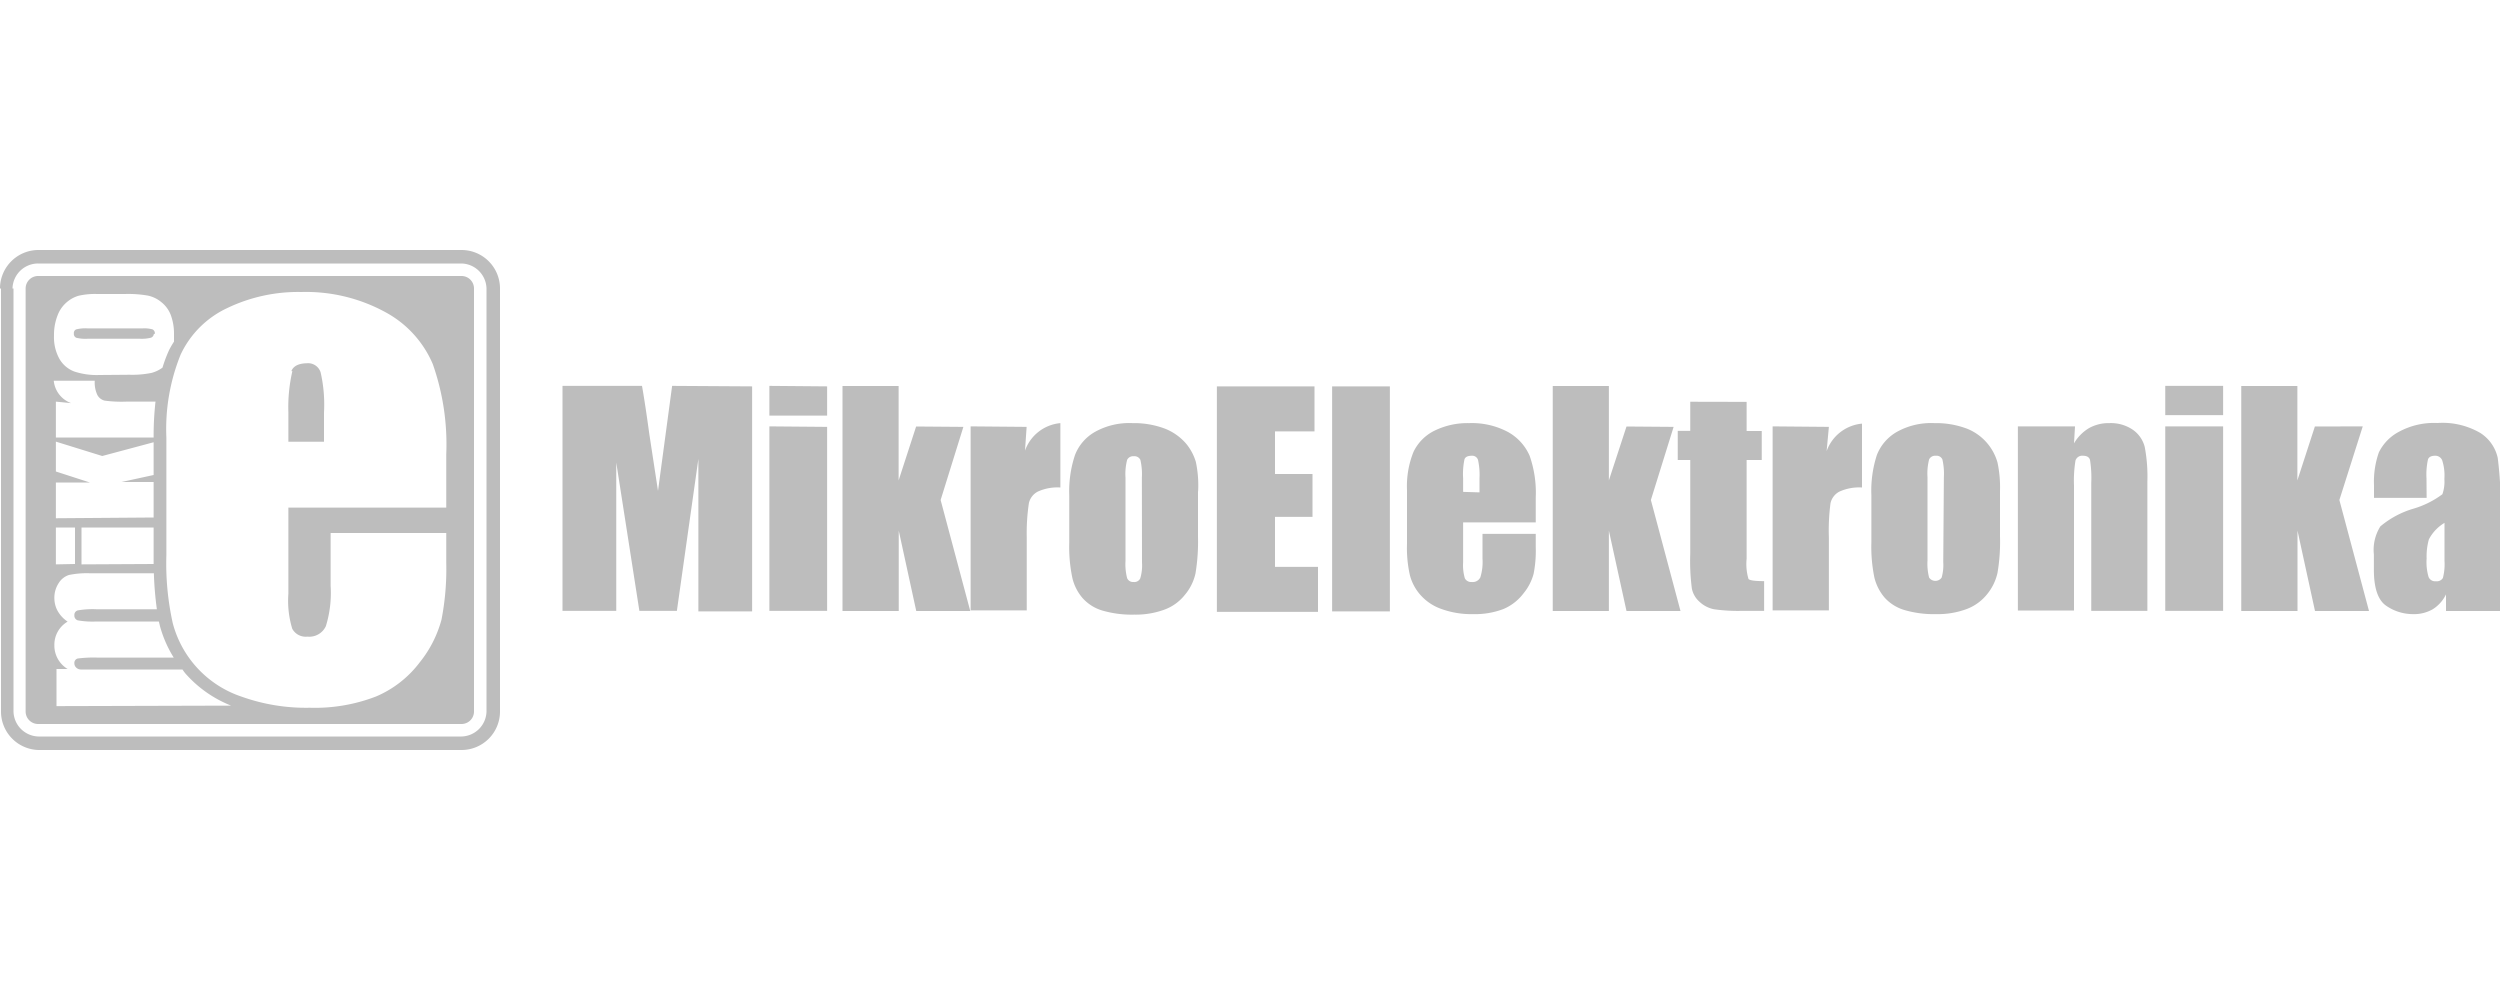 <svg id="cfe1d3e6-0548-4033-911c-92dd826e8ab0" data-name="Logos" xmlns="http://www.w3.org/2000/svg" width="200" height="80" viewBox="0 0 200 80"><defs><style>.b553f521-efb3-41da-afd8-d332832e69c2{fill:#bdbdbd;}</style></defs><title>MikroE</title><path class="b553f521-efb3-41da-afd8-d332832e69c2" d="M1,23.08a2.05,2.05,0,0,1,2.05-2H36.92a2.05,2.05,0,0,1,2,2V56.92a2.05,2.05,0,0,1-2,2H3.08a2.05,2.05,0,0,1-2-2V23.08m-1,0V56.92A3.08,3.08,0,0,0,3.08,60H36.92A3.08,3.08,0,0,0,40,56.92V23.08A3.08,3.08,0,0,0,36.92,20H3.08A3.08,3.08,0,0,0,0,23.08Zm23.31,6.61A12.86,12.86,0,0,0,23.07,33v2.34h2.85V33a11.58,11.58,0,0,0-.27-3.21,1.05,1.05,0,0,0-1.09-.73C23.89,29.07,23.47,29.28,23.31,29.69Zm-11-3a.35.35,0,0,0-.19-.34,2.45,2.45,0,0,0-.78-.08H7a3.06,3.06,0,0,0-.9.08.31.31,0,0,0-.19.33.33.33,0,0,0,.19.34,3.06,3.06,0,0,0,.9.08h4.2a3,3,0,0,0,.86-.08A.33.33,0,0,0,12.3,26.74ZM2.05,23.08V56.92a1,1,0,0,0,1,1H36.92a1,1,0,0,0,1-1V23.08a1,1,0,0,0-1-1H3.08A1,1,0,0,0,2.05,23.08ZM7.94,30a5.72,5.72,0,0,1-2-.28,2.31,2.31,0,0,1-1.18-1,3.56,3.56,0,0,1-.44-1.86,4.26,4.26,0,0,1,.29-1.64,2.54,2.54,0,0,1,.74-1.05,2.49,2.49,0,0,1,.94-.51,5.82,5.82,0,0,1,1.47-.14H10a9.12,9.12,0,0,1,1.84.13,2.48,2.48,0,0,1,1.09.54,2.39,2.39,0,0,1,.75,1.06,4.27,4.27,0,0,1,.24,1.49c0,.21,0,.4,0,.59a7.33,7.33,0,0,0-.39.67A11.06,11.06,0,0,0,13,29.41a2.61,2.61,0,0,1-.87.42,7.7,7.7,0,0,1-1.77.15ZM4.47,35V32.13l1.22.12A2.13,2.13,0,0,1,4.3,30.46H7.58a2.35,2.35,0,0,0,.21,1.14.9.9,0,0,0,.58.45,10.26,10.26,0,0,0,1.73.08h2.34A24.87,24.87,0,0,0,12.29,35Zm0,6.46V38.6H7.19l-2.72-.88V35.33l3.71,1.15,4.11-1.1V38l-2.57.56h2.57v2.84Zm0,3.69V42.2H6v2.92Zm2.05,0V42.2h5.77v2.92Zm-2,11.34V53.52l.89,0a2.2,2.2,0,0,1-.79-.82,2.18,2.18,0,0,1-.27-1.09,2.13,2.13,0,0,1,1.06-1.88,2.5,2.5,0,0,1-.79-.84,2.11,2.11,0,0,1-.27-1,2.14,2.14,0,0,1,.35-1.25A1.52,1.52,0,0,1,5.51,46a7.07,7.07,0,0,1,1.65-.14h5.15a26.92,26.92,0,0,0,.24,2.88H7.71a6.94,6.94,0,0,0-1.48.09.37.37,0,0,0-.28.39.39.39,0,0,0,.28.41,6.87,6.87,0,0,0,1.48.09h5l.09.38a9.49,9.49,0,0,0,1.1,2.51H7.86a10,10,0,0,0-1.64.07.36.36,0,0,0-.27.39.45.45,0,0,0,.14.33.54.54,0,0,0,.36.16H14.6a2.88,2.88,0,0,0,.26.35,9.57,9.57,0,0,0,3.63,2.54ZM30.88,25a8.49,8.49,0,0,1,3.74,4.12,19.32,19.32,0,0,1,1.08,7.24v4.25H23.07V47.5a7.7,7.7,0,0,0,.31,2.8,1.22,1.22,0,0,0,1.21.63,1.46,1.46,0,0,0,1.48-.84,9,9,0,0,0,.38-3.22V42.64H35.7V45a21.21,21.21,0,0,1-.38,4.57A9.28,9.28,0,0,1,33.57,53a8.57,8.57,0,0,1-3.49,2.72,13.57,13.57,0,0,1-5.3.9,15.33,15.33,0,0,1-5.46-.89,8.47,8.47,0,0,1-5.5-5.88,22,22,0,0,1-.51-5.45V35a15.87,15.87,0,0,1,1.14-6.63,7.73,7.73,0,0,1,3.72-3.72,13.11,13.11,0,0,1,5.94-1.29A13.27,13.27,0,0,1,30.88,25Zm29.29,5.91v18h-4.3V36.71L54.15,48.87h-3L49.3,37V48.87H45v-18h6.36c.19,1.08.38,2.35.58,3.82l.7,4.58,1.13-8.4Zm6,0v2.34H61.55V30.87Zm0,3.24V48.87H61.55V34.11Zm10.9,0L75.25,40l2.37,8.88H73.3l-1.4-6.43v6.43H67.4v-18h4.49v7.55l1.4-4.31Zm5.06,0L82,36.05a3.32,3.32,0,0,1,2.83-2.2V39a3.78,3.78,0,0,0-1.81.33,1.38,1.38,0,0,0-.71.93A16.27,16.27,0,0,0,82.14,43v5.83H77.65V34.11Zm13.71,5.18v3.62a15.62,15.62,0,0,1-.2,2.92,4,4,0,0,1-.86,1.73,3.72,3.72,0,0,1-1.68,1.19,6.64,6.64,0,0,1-2.36.38,8.42,8.42,0,0,1-2.53-.32,3.42,3.42,0,0,1-1.6-1,3.79,3.79,0,0,1-.82-1.61,12,12,0,0,1-.25-2.81V39.62A9.19,9.19,0,0,1,86,36.4a3.63,3.63,0,0,1,1.6-1.85,5.62,5.62,0,0,1,3-.7,7,7,0,0,1,2.59.44,4.32,4.32,0,0,1,1.68,1.18,4.1,4.1,0,0,1,.8,1.49A9,9,0,0,1,95.85,39.29Zm-4.49-1.11a5.05,5.05,0,0,0-.12-1.43.52.52,0,0,0-.53-.29.53.53,0,0,0-.53.29,4.57,4.57,0,0,0-.13,1.43v6.66a4.4,4.4,0,0,0,.13,1.37.51.51,0,0,0,.52.31.52.52,0,0,0,.53-.29A3.6,3.6,0,0,0,91.36,45Zm6-7.31h7.81v3.6H102v3.41H105v3.43H102v4h3.44v3.6H97.35Zm13.84,0v18h-4.62v-18Zm11.67,10.88h-5.81v3.19a3.71,3.71,0,0,0,.14,1.29.57.57,0,0,0,.56.29.67.67,0,0,0,.68-.38,4.12,4.12,0,0,0,.17-1.49V42.71h4.26V43.8a9.47,9.47,0,0,1-.17,2.1,4.14,4.14,0,0,1-.81,1.57,3.94,3.94,0,0,1-1.6,1.25,6.37,6.37,0,0,1-2.44.41,7,7,0,0,1-2.52-.41,4,4,0,0,1-1.69-1.13,3.85,3.85,0,0,1-.84-1.58,9.91,9.91,0,0,1-.23-2.5V39.2a7.34,7.34,0,0,1,.52-3.05,3.64,3.64,0,0,1,1.71-1.71,6,6,0,0,1,2.74-.59,6.14,6.14,0,0,1,3.11.71,4,4,0,0,1,1.73,1.9,8.93,8.93,0,0,1,.49,3.33Zm-4.5-2.4V38.27a5.55,5.55,0,0,0-.12-1.48.48.48,0,0,0-.5-.33c-.31,0-.51.09-.58.28a5.67,5.67,0,0,0-.11,1.53v1.08Zm15.53-5.24L132.07,40l2.37,8.88h-4.32l-1.41-6.43v6.43h-4.49v-18h4.49v7.55l1.41-4.31Zm5.84-2v2.33h1.21V36.8h-1.21v7.9a4.23,4.23,0,0,0,.15,1.62c.1.11.51.17,1.25.17v2.38h-1.82a13.53,13.53,0,0,1-2.19-.13,2.35,2.35,0,0,1-1.15-.59,1.91,1.91,0,0,1-.62-1.06,17,17,0,0,1-.13-2.79V36.8h-1V34.47h1V32.14Zm6.58,2-.18,1.94a3.33,3.33,0,0,1,2.83-2.2V39a3.81,3.81,0,0,0-1.81.33,1.38,1.38,0,0,0-.71.93,16.69,16.69,0,0,0-.13,2.74v5.83h-4.5V34.11ZM160,39.29v3.62a14.79,14.79,0,0,1-.2,2.92,4.12,4.12,0,0,1-.85,1.73,3.81,3.81,0,0,1-1.69,1.19,6.6,6.6,0,0,1-2.36.38,8.35,8.35,0,0,1-2.52-.32,3.46,3.46,0,0,1-1.61-1,3.9,3.9,0,0,1-.82-1.61,12.16,12.16,0,0,1-.24-2.81V39.62a9.22,9.22,0,0,1,.44-3.22,3.67,3.67,0,0,1,1.6-1.85,5.62,5.62,0,0,1,3-.7,7,7,0,0,1,2.6.44A4.12,4.12,0,0,1,159.8,37,9.53,9.53,0,0,1,160,39.29Zm-4.49-1.11a5.05,5.05,0,0,0-.12-1.43.51.51,0,0,0-.52-.29.54.54,0,0,0-.54.29,4.57,4.57,0,0,0-.13,1.43v6.66a4.4,4.4,0,0,0,.13,1.37.61.61,0,0,0,1,0,3.6,3.6,0,0,0,.13-1.24ZM166,34.11l-.08,1.36a3.42,3.42,0,0,1,1.2-1.22,3.2,3.2,0,0,1,1.63-.4,3.11,3.11,0,0,1,1.89.54,2.4,2.4,0,0,1,.94,1.37,12.75,12.75,0,0,1,.21,2.77V48.87h-4.49V38.65a9.22,9.22,0,0,0-.1-1.86c-.07-.22-.25-.33-.56-.33a.56.56,0,0,0-.6.38,9.85,9.85,0,0,0-.12,2v10h-4.49V34.11Zm11.85-3.24v2.34h-4.63V30.87Zm0,3.24V48.87h-4.63V34.11Zm11.17,0L187.15,40l2.37,8.88H185.2l-1.4-6.43v6.43H179.3v-18h4.49v7.55l1.4-4.31Zm5.11,5.72h-4.21v-1a7.06,7.06,0,0,1,.39-2.64,3.71,3.71,0,0,1,1.59-1.64,5.89,5.89,0,0,1,3.09-.71,6,6,0,0,1,3.44.8,3.17,3.17,0,0,1,1.39,2,31.88,31.88,0,0,1,.23,4.83v7.41h-4.37V47.55a2.88,2.88,0,0,1-1.06,1.19,3,3,0,0,1-1.55.39,3.77,3.77,0,0,1-2.16-.66c-.66-.44-1-1.4-1-2.89V44.36a3.53,3.53,0,0,1,.52-2.25,7.31,7.31,0,0,1,2.59-1.4,7.32,7.32,0,0,0,2.37-1.17,3,3,0,0,0,.16-1.22,3.94,3.94,0,0,0-.18-1.51.59.59,0,0,0-.57-.35c-.3,0-.49.1-.56.29a5.6,5.6,0,0,0-.12,1.53Zm1.43,2a3.34,3.34,0,0,0-1.25,1.32,5.09,5.09,0,0,0-.18,1.54,4.14,4.14,0,0,0,.16,1.48.57.57,0,0,0,.59.33.56.56,0,0,0,.55-.26,4.32,4.32,0,0,0,.13-1.37Z"/></svg>